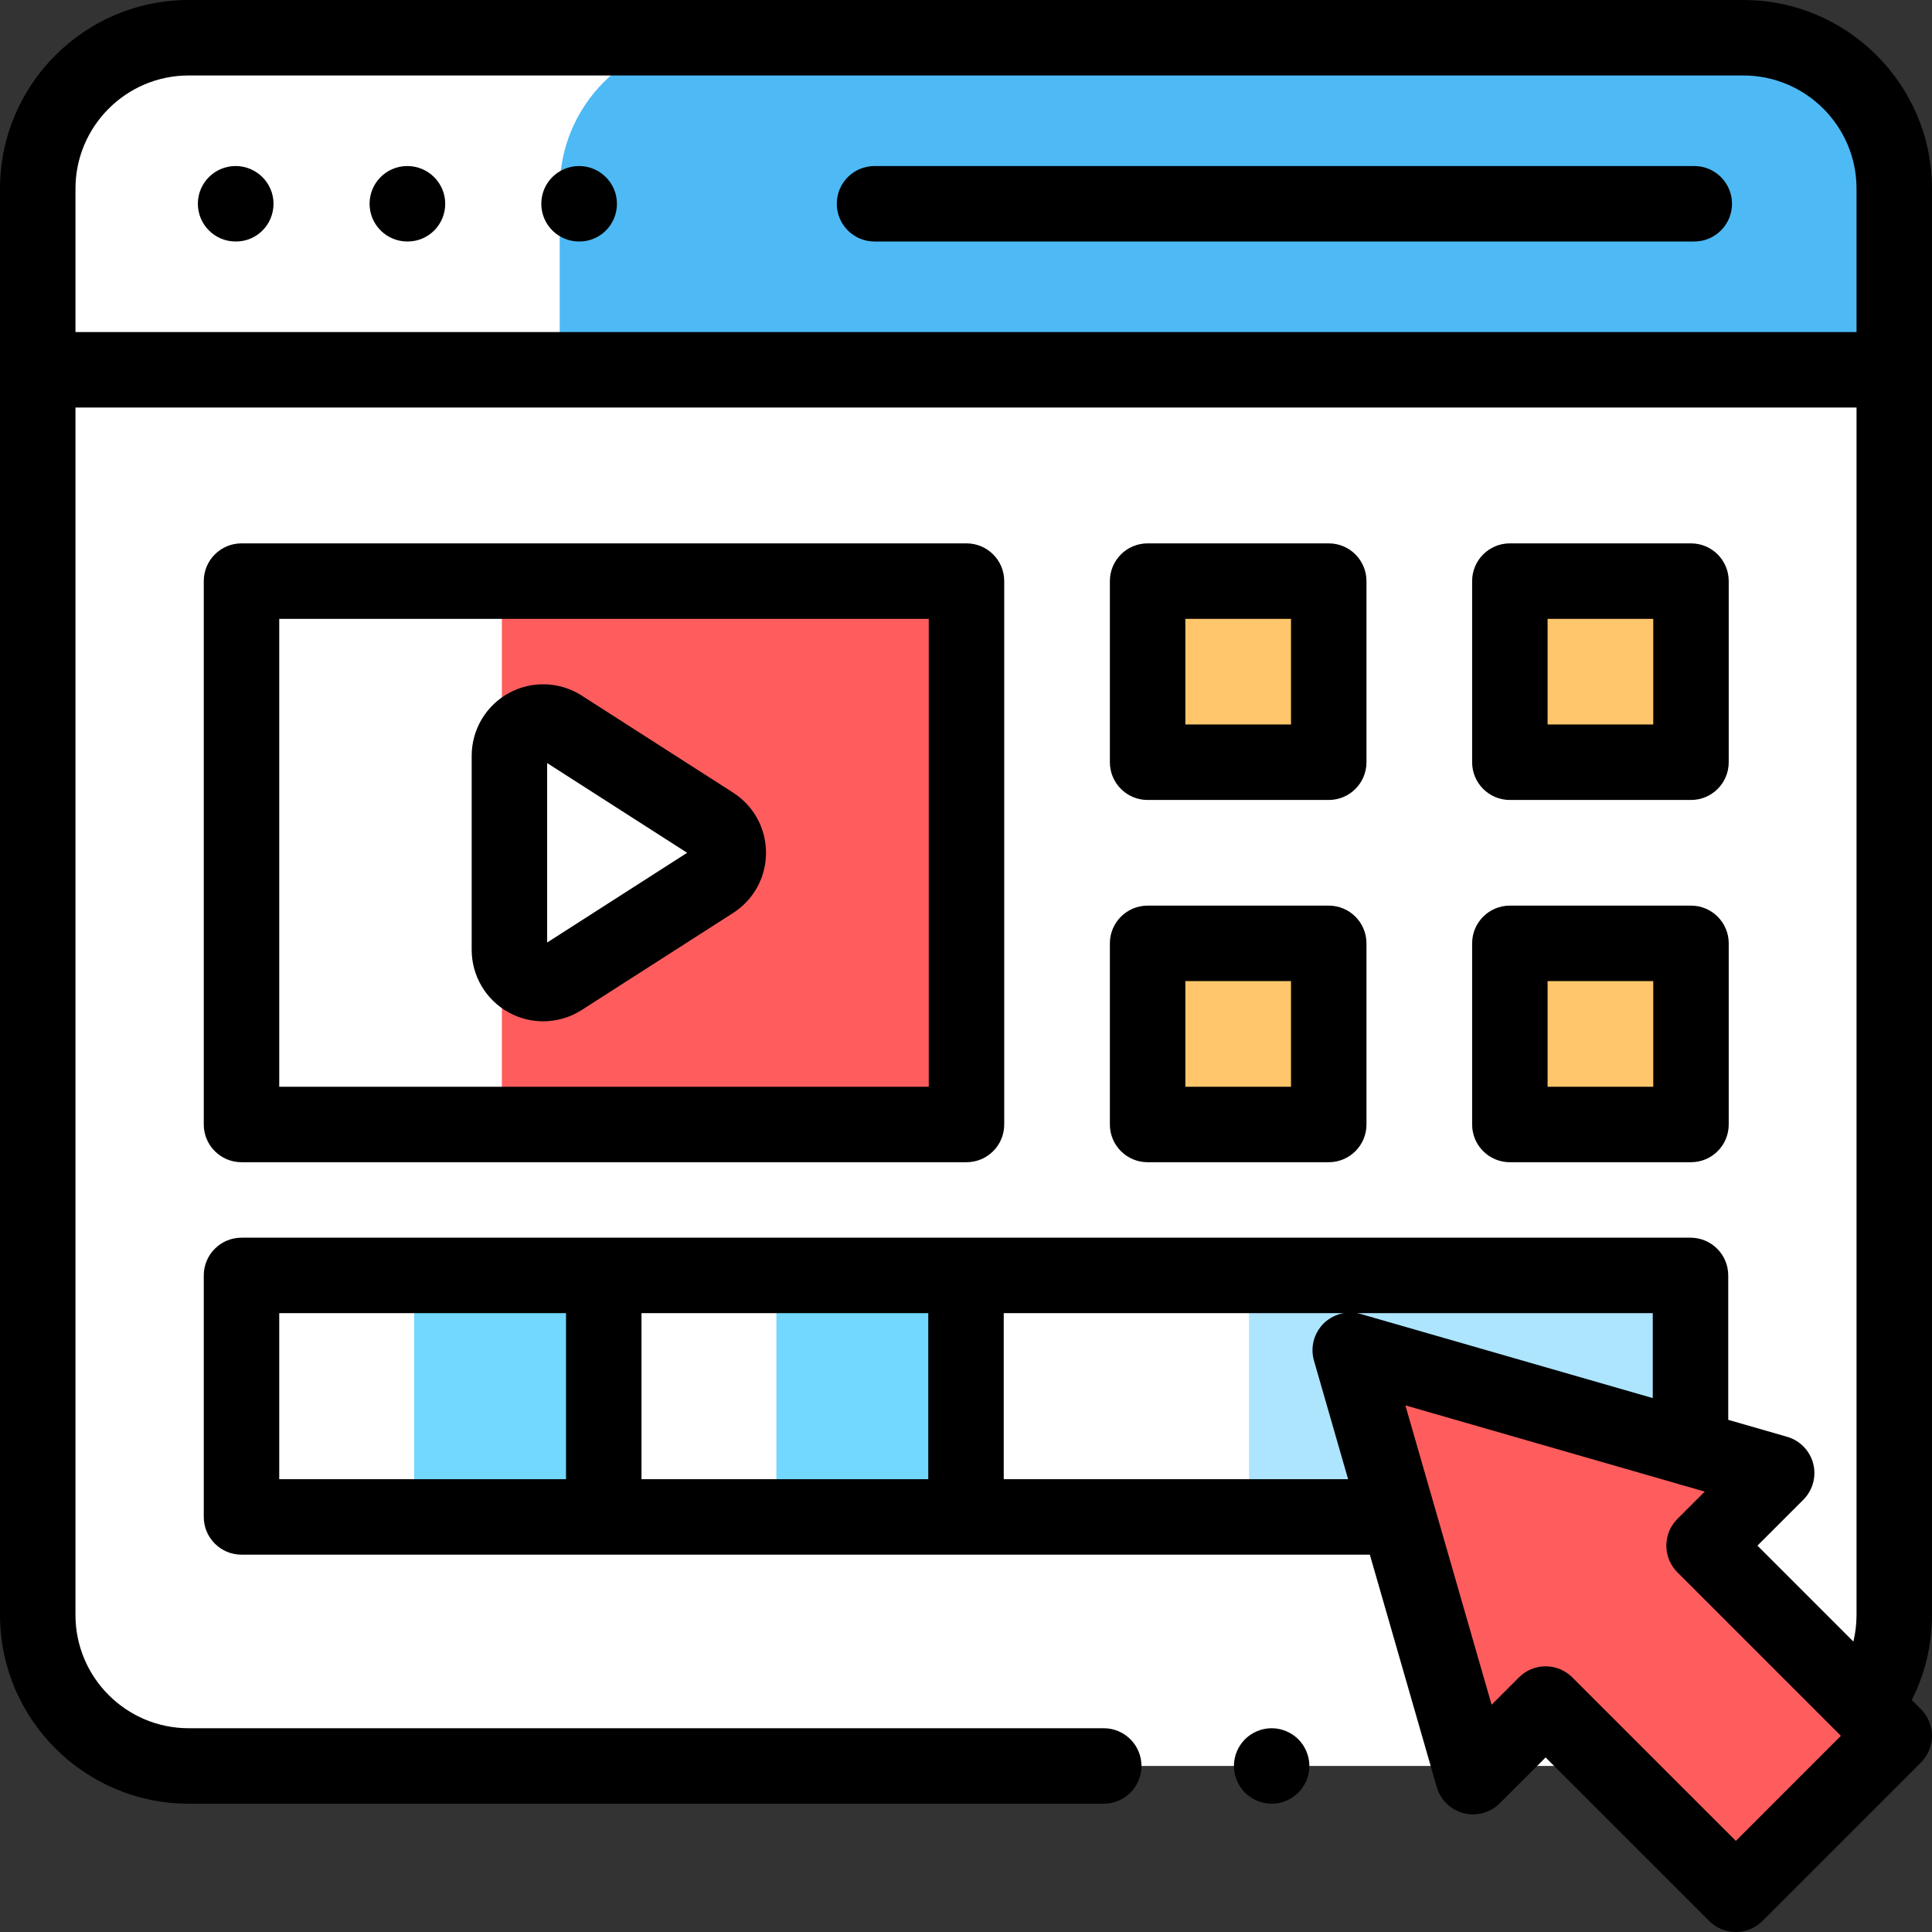 <svg height="512pt" viewBox="0 0 512 512.001" width="512pt" xmlns="http://www.w3.org/2000/svg"><rect x="0" y="0" width="512" height="512.001" fill="#333333" stroke="none"/><path d="m10 50v378c0 22.09 17.91 40 40 40h412c22.09 0 40-17.91 40-40v-378c0-22.09-17.91-40-40-40h-412c-22.09 0-40 17.91-40 40zm0 0" fill="#fff"/><path d="m109.75 338h50.25v64h-50.25zm0 0" fill="#72d8ff"/><path d="m205.75 338h50.312v64h-50.312zm0 0" fill="#72d8ff"/><path d="m331 338h117v64h-117zm0 0" fill="#ade5ff"/><path d="m462 10h-273.668c-22.09 0-40 17.91-40 40v48h353.668v-48c0-22.09-17.91-40-40-40zm0 0" fill="#4dbaf6"/><g fill="#ffc66c"><path d="m304.129 154h48v48h-48zm0 0"/><path d="m400.129 154h48v48h-48zm0 0"/><path d="m304.129 250h48v48h-48zm0 0"/><path d="m400.129 250h48v48h-48zm0 0"/></g><path d="m133 154h123.129v144h-123.129zm0 0" fill="#ff5d5d"/><path d="m188.883 233.527-40.113 25.715c-5.953 3.816-13.77-.461-13.77-7.527v-51.426c0-7.07 7.816-11.344 13.77-7.531l40.113 25.715c5.488 3.516 5.488 11.539 0 15.055zm0 0" fill="#fff"/><path d="m390.371 470.832-32.543-113.004 113.004 32.543-19.238 19.238 50.406 50.406-3.5 3.496-34.988 34.988-3.496 3.5-50.406-50.406zm0 0" fill="#ff5d5d"/><path d="m337 458c-2.629 0-5.211 1.07-7.07 2.93-1.859 1.859-2.93 4.441-2.93 7.07s1.07 5.211 2.93 7.07c1.859 1.859 4.441 2.93 7.07 2.93s5.211-1.07 7.07-2.93c1.859-1.859 2.93-4.441 2.93-7.07s-1.07-5.211-2.93-7.07c-1.859-1.859-4.441-2.93-7.07-2.93zm0 0"/><path d="m462 0h-412c-27.57 0-50 22.43-50 50v378c0 27.57 22.43 50 50 50h242.5c5.523 0 10-4.477 10-10s-4.477-10-10-10h-242.5c-16.543 0-30-13.457-30-30v-320h472v320c0 2.395-.289 4.75-.836 7.035l-25.426-25.426 12.168-12.168c2.5-2.504 3.496-6.141 2.609-9.57-.883-3.426-3.516-6.129-6.914-7.109l-15.602-4.492v-38.27c0-5.523-4.477-10-10-10h-384c-5.523 0-10 4.477-10 10v64c0 5.523 4.477 10 10 10h299.023l17.738 61.602c.98 3.398 3.684 6.031 7.109 6.914 3.43.883 7.066-.109 9.57-2.613l12.168-12.164 43.336 43.332c1.875 1.875 4.418 2.93 7.07 2.93s5.195-1.055 7.07-2.93l41.984-41.98c1.875-1.875 2.93-4.422 2.93-7.074s-1.055-5.195-2.93-7.07l-2.426-2.426c3.516-6.949 5.355-14.617 5.355-22.52v-378c0-27.57-22.43-50-50-50zm-24 370.508-77.406-22.289c-.332-.098-.668-.156-1.004-.219h78.41zm-192-22.508v44h-76v-44zm-172 0h76v44h-76zm192 44v-44h90.09c-1.984.352-3.859 1.277-5.336 2.754-2.57 2.574-3.543 6.344-2.535 9.84l9.043 31.406zm194.016 95.855-43.336-43.332c-1.953-1.953-4.512-2.93-7.07-2.93s-5.121.977-7.07 2.93l-7.25 7.25-22.848-79.332 72.105 20.766c.484.18.98.328 1.492.43l5.734 1.652-7.25 7.25c-1.875 1.875-2.93 4.418-2.93 7.07s1.055 5.195 2.93 7.07l43.332 43.336zm-440.016-399.855v-38c0-16.543 13.457-30 30-30h412c16.543 0 30 13.457 30 30v38zm0 0"/><path d="m62.438 44c-5.523 0-10 4.477-10 10s4.477 10 10 10h.094c5.523 0 9.953-4.477 9.953-10s-4.523-10-10.047-10zm0 0"/><path d="m107.941 44c-5.523 0-10 4.477-10 10s4.477 10 10 10h.094c5.523 0 9.953-4.477 9.953-10s-4.523-10-10.047-10zm0 0"/><path d="m153.449 44c-5.523 0-10 4.477-10 10s4.477 10 10 10h.09c5.523 0 9.957-4.477 9.957-10s-4.527-10-10.047-10zm0 0"/><path d="m449 44h-217.242c-5.523 0-10 4.477-10 10s4.477 10 10 10h217.242c5.523 0 10-4.477 10-10s-4.477-10-10-10zm0 0"/><path d="m64 308h192.129c5.523 0 10-4.477 10-10v-144c0-5.523-4.477-10-10-10h-192.129c-5.523 0-10 4.477-10 10v144c0 5.523 4.477 10 10 10zm10-144h172.129v124h-172.129zm0 0"/><path d="m194.281 210.055-40.117-25.715c-5.832-3.738-13.23-3.996-19.309-.672s-9.855 9.691-9.855 16.621v51.426c0 6.926 3.777 13.293 9.855 16.617 2.84 1.555 5.965 2.324 9.086 2.324 3.562 0 7.117-1.004 10.223-2.996l40.117-25.711c5.461-3.5 8.719-9.461 8.719-15.949 0-6.484-3.258-12.445-8.719-15.945zm-49.281 39.723v-47.555l37.098 23.777zm0 0"/><path d="m304.129 212h48c5.523 0 10-4.477 10-10v-48c0-5.523-4.477-10-10-10h-48c-5.523 0-10 4.477-10 10v48c0 5.523 4.477 10 10 10zm10-48h28v28h-28zm0 0"/><path d="m400.129 212h48c5.523 0 10-4.477 10-10v-48c0-5.523-4.477-10-10-10h-48c-5.523 0-10 4.477-10 10v48c0 5.523 4.477 10 10 10zm10-48h28v28h-28zm0 0"/><path d="m294.129 298c0 5.523 4.477 10 10 10h48c5.523 0 10-4.477 10-10v-48c0-5.523-4.477-10-10-10h-48c-5.523 0-10 4.477-10 10zm20-38h28v28h-28zm0 0"/><path d="m390.129 298c0 5.523 4.477 10 10 10h48c5.523 0 10-4.477 10-10v-48c0-5.523-4.477-10-10-10h-48c-5.523 0-10 4.477-10 10zm20-38h28v28h-28zm0 0"/></svg>
